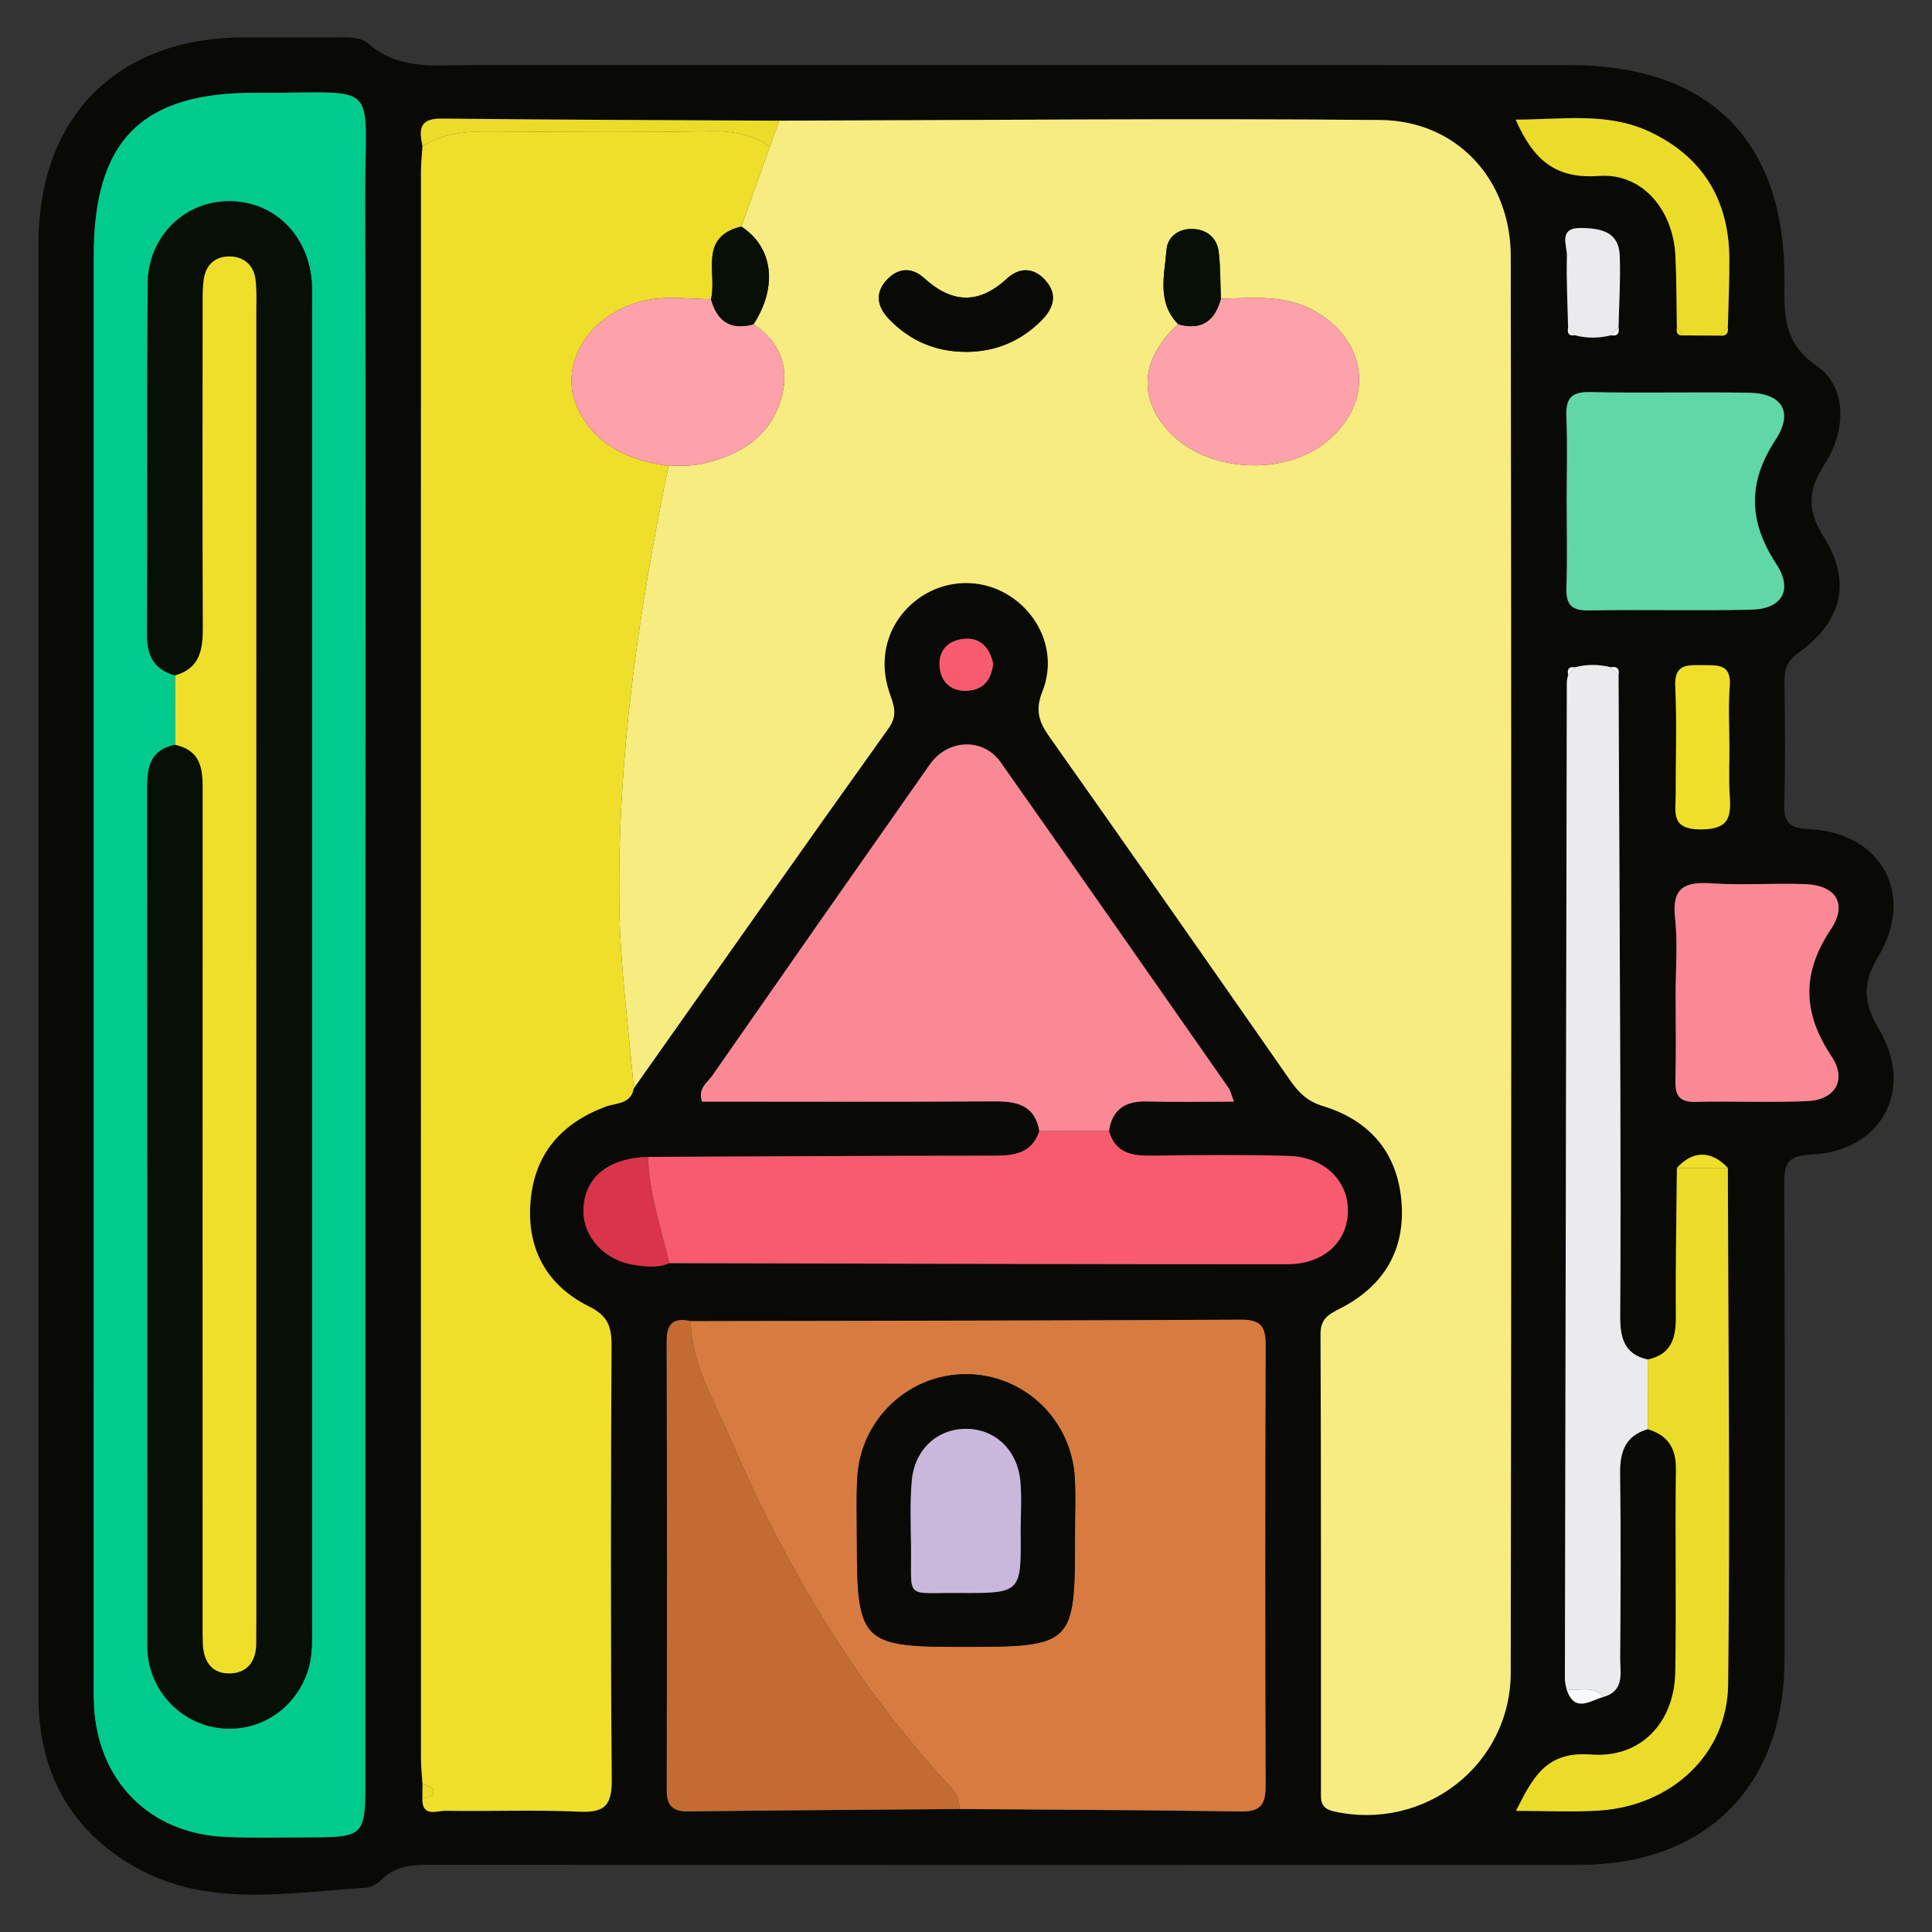 <?xml version="1.0" encoding="utf-8"?>
<!-- Generator: Adobe Illustrator 17.0.0, SVG Export Plug-In . SVG Version: 6.00 Build 0)  -->
<!DOCTYPE svg PUBLIC "-//W3C//DTD SVG 1.1//EN" "http://www.w3.org/Graphics/SVG/1.1/DTD/svg11.dtd">
<svg version="1.1" id="Layer_1" xmlns="http://www.w3.org/2000/svg" xmlns:xlink="http://www.w3.org/1999/xlink" x="0px" y="0px"
	 width="200px" height="200px" viewBox="0 0 200 200" enable-background="new 0 0 200 200" xml:space="preserve">
<rect x="0" y="0" width="200" height="200" fill="#333333" stroke="none"/>
<g>
	<path fill="#090A06" d="M3.981,99.839c0-24.874-0.012-49.749,0.004-74.623C3.993,12.08,12.132,3.914,25.201,3.874
		c3.125-0.009,6.25,0.001,9.375-0.002c1.256-0.001,2.659-0.148,3.619,0.686c3.176,2.758,6.963,2.173,10.647,2.174
		C86.716,6.742,124.59,6.735,162.464,6.74c14.462,0.002,22.28,7.759,22.26,22.152c-0.005,3.437-0.256,6.517,3.342,8.988
		c3.071,2.109,3.152,6.598,0.785,10.229c-1.743,2.672-1.773,4.742-0.063,7.461c2.907,4.623,1.946,8.726-2.6,12.001
		c-1.249,0.9-1.472,1.773-1.459,3.078c0.04,4.124,0.108,8.253-0.026,12.373c-0.065,1.982,0.334,2.698,2.574,2.808
		c7.519,0.369,11.031,6.787,7.145,13.216c-1.684,2.787-1.504,4.802,0.093,7.504c3.723,6.297,0.26,12.648-7.061,12.975
		c-2.506,0.112-2.761,1.014-2.751,3.115c0.074,16.374,0.061,32.749,0.032,49.123c-0.023,13.157-8.114,21.278-21.26,21.286
		c-39.374,0.024-78.748,0.014-118.122-0.006c-2.14-0.001-4.234-0.132-5.916,1.589c-0.409,0.418-1.09,0.761-1.667,0.796
		c-8.048,0.492-16.29,2.103-23.806-2.165c-6.731-3.823-9.985-9.9-9.984-17.677C3.983,150.337,3.981,125.088,3.981,99.839z
		 M162.329,33.899c-0.097,0.555,0.042,0.905,0.699,0.807c1.241,0.329,2.483,0.314,3.725,0.006c0.675,0.117,0.91-0.189,0.798-0.829
		c0.052-2.468,0.215-4.941,0.125-7.404c-0.09-2.47-1.901-2.833-3.935-2.878c-2.501-0.055-1.504,1.774-1.534,2.888
		C162.142,28.955,162.276,31.428,162.329,33.899z M173.591,33.898c-0.082,0.535,0.057,0.886,0.689,0.826
		c1.241,0.006,2.481,0.012,3.722,0.018c0.66,0.079,0.951-0.21,0.867-0.871c0.055-2.361,0.167-4.723,0.155-7.084
		c-0.031-6.051-2.724-10.527-8.206-13.126c-4.42-2.095-9.095-1.275-13.918-1.276c1.825,4.109,4.054,6.164,8.627,5.828
		c4.484-0.33,7.673,3.51,7.912,8.223C173.563,28.919,173.544,31.41,173.591,33.898z M178.867,120.903
		c-1.711-1.826-3.617-1.827-5.275-0.004c-0.044,5.117-0.15,10.235-0.105,15.351c0.02,2.238-0.446,3.963-2.917,4.487
		c-2.495-0.552-2.864-2.352-2.848-4.55c0.054-7.742,0.042-15.484,0.016-23.227c-0.048-14.354-0.123-28.708-0.187-43.062
		c0.11-0.64-0.125-0.947-0.801-0.828c-1.242-0.309-2.483-0.323-3.724,0.005c-0.655-0.098-0.794,0.251-0.697,0.804
		c-0.046,0.245-0.132,0.489-0.133,0.734c-0.073,34.396-0.141,68.791-0.2,103.187c-0.001,0.366,0.12,0.732,0.184,1.098
		c0.84,2.475,2.432,1.136,3.835,0.756c2.2-0.646,1.691-2.505,1.703-4.027c0.052-6.361,0.08-12.724-0.007-19.085
		c-0.031-2.254,0.538-3.918,2.866-4.597c2.065,0.624,2.943,1.943,2.914,4.165c-0.091,6.981,0.05,13.965-0.065,20.945
		c-0.086,5.239-3.542,8.97-8.737,8.57c-4.681-0.36-6.016,2.415-7.756,5.83c3.125,0,5.863,0.146,8.581-0.028
		c7.473-0.477,13.296-5.794,13.381-13.058C179.106,156.552,178.903,138.727,178.867,120.903z M67.08,119.764
		c-4.084,0.113-6.539,2.082-6.679,5.36c-0.121,2.823,2.096,5.33,5.213,5.81c1.218,0.188,2.464,0.354,3.663-0.171
		c21.325,0.044,42.65,0.113,63.975,0.109c3.774-0.001,6.243-2.303,6.281-5.483c0.038-3.157-2.442-5.619-6.131-5.727
		c-4.736-0.138-9.479-0.087-14.218-0.027c-2.038,0.026-3.746-0.288-4.38-2.559c0.338-2.271,1.72-3.109,3.931-3.051
		c2.92,0.077,5.844,0.019,9.007,0.019c-0.305-0.787-0.372-1.153-0.566-1.431c-7.85-11.241-15.691-22.488-23.585-33.698
		c-1.809-2.569-5.468-2.436-7.339,0.226c-7.524,10.709-15.021,21.436-22.495,32.179c-0.521,0.748-1.548,1.352-1.085,2.722
		c10.051,0,20.131,0.036,30.209-0.026c2.354-0.014,4.244,0.354,4.711,3.076c-0.795,2.359-2.652,2.548-4.785,2.547
		C90.898,119.636,78.989,119.713,67.08,119.764z M71.519,136.763c-1.722-0.384-2.513,0.161-2.507,2.068
		c0.044,15.494,0.038,30.988,0.008,46.481c-0.003,1.594,0.602,2.223,2.202,2.204c9.363-0.112,18.726-0.17,28.089-0.247
		c9.732,0.073,19.466,0.104,29.197,0.254c2.038,0.031,2.517-0.79,2.51-2.656c-0.052-15.233-0.058-30.466,0.003-45.698
		c0.008-1.95-0.622-2.567-2.573-2.557C109.472,136.709,90.495,136.724,71.519,136.763z M43.728,186.16
		c-0.06,2.004,1.485,1.278,2.403,1.292c4.622,0.07,9.252-0.118,13.865,0.092c2.626,0.12,3.353-0.677,3.331-3.313
		c-0.126-14.991-0.093-29.984-0.022-44.976c0.009-1.939-0.394-3.049-2.316-4.003c-4.46-2.213-6.533-6.078-6.052-11.067
		c0.466-4.838,3.254-7.943,7.753-9.624c1.095-0.409,2.618-0.231,2.917-1.893c8.778-12.432,17.526-24.886,26.375-37.267
		c1.019-1.426,0.523-2.431,0.077-3.761c-1.253-3.735-0.02-7.469,3.006-9.668c2.939-2.136,6.861-2.153,9.817-0.044
		c3.023,2.157,4.469,6.023,3.04,9.623c-0.777,1.958-0.386,3.16,0.71,4.711c8.361,11.828,16.653,23.705,24.936,35.588
		c0.876,1.257,1.777,2.159,3.378,2.646c4.725,1.438,7.642,4.684,8.12,9.689c0.492,5.156-1.777,8.952-6.362,11.288
		c-1.181,0.602-2.007,1.042-2,2.65c0.069,15.746,0.04,31.492,0.047,47.237c0,0.979-0.124,1.832,1.358,2.16
		c9.32,2.061,18.269-4.753,18.283-14.389c0.073-48.862,0.064-97.724,0.002-146.587c-0.01-7.982-5.591-14.05-13.517-14.122
		c-20.737-0.188-41.477,0.019-62.219,0.069c-11.653-0.062-23.306-0.087-34.958-0.217c-2.363-0.026-2.312,1.222-1.959,2.861
		c-0.055,0.869-0.158,1.737-0.158,2.606c-0.008,54.771-0.008,109.542,0,164.313c0,0.869,0.103,1.737,0.158,2.606
		C43.735,185.161,43.732,185.66,43.728,186.16z M37.823,99.994c0-26.369,0.061-52.739-0.026-79.108
		C37.754,7.907,39.729,9.682,26.494,9.609C14.634,9.543,9.701,14.564,9.7,26.503c-0.006,48.864-0.003,97.729-0.002,146.593
		c0,1.125-0.023,2.251,0.028,3.374c0.357,7.874,5.734,13.335,13.577,13.684c2.994,0.133,5.998,0.051,8.997,0.046
		c5.263-0.009,5.519-0.257,5.52-5.475C37.824,156.482,37.822,128.238,37.823,99.994z M162.185,51.809c0,2.994,0.075,5.99-0.029,8.98
		c-0.06,1.726,0.441,2.434,2.295,2.401c5.611-0.101,11.227,0.051,16.837-0.075c3.188-0.072,4.354-2.042,2.591-4.733
		c-2.871-4.383-2.989-8.422-0.081-12.847c1.886-2.87,0.701-4.814-2.719-4.877c-5.486-0.102-10.978,0.056-16.463-0.073
		c-2.061-0.048-2.541,0.757-2.464,2.619C162.272,46.068,162.184,48.94,162.185,51.809z M173.462,102.869
		c0,2.991,0.052,5.984-0.022,8.973c-0.038,1.53,0.378,2.268,2.08,2.226c3.861-0.096,7.732,0.092,11.588-0.082
		c2.881-0.129,4.111-2.205,2.497-4.623c-2.998-4.491-3.111-8.61-0.083-13.148c1.768-2.649,0.542-4.57-2.641-4.69
		c-3.236-0.122-6.491,0.133-9.717-0.082c-2.773-0.185-4.113,0.454-3.763,3.581C173.69,97.609,173.46,100.252,173.462,102.869z
		 M179.027,77.392c0-2.114-0.133-4.239,0.035-6.34c0.191-2.384-1.293-2.176-2.836-2.191c-1.577-0.015-2.917-0.142-2.804,2.216
		c0.178,3.723,0.038,7.46,0.048,11.191c0.005,1.79-0.571,3.597,2.603,3.593c3.051-0.004,3.126-1.421,2.981-3.62
		C178.948,80.632,179.033,79.009,179.027,77.392z M102.818,68.694c-0.383-1.654-1.296-2.734-3.058-2.557
		c-1.718,0.172-2.682,1.313-2.48,3.014c0.176,1.481,1.187,2.421,2.785,2.361C101.842,71.445,102.628,70.331,102.818,68.694z"/>
	<path fill="#F7EC7F" d="M80.658,12.492c20.739-0.05,41.48-0.257,62.217-0.069c7.926,0.072,13.507,6.141,13.517,14.122
		c0.062,48.862,0.072,97.724-0.002,146.587c-0.014,9.636-8.964,16.45-18.283,14.389c-1.482-0.328-1.357-1.181-1.358-2.16
		c-0.007-15.746,0.022-31.492-0.047-47.237c-0.007-1.608,0.819-2.048,2-2.65c4.585-2.336,6.854-6.132,6.362-11.288
		c-0.478-5.006-3.396-8.251-8.12-9.689c-1.601-0.487-2.501-1.389-3.378-2.646c-8.283-11.883-16.575-23.76-24.936-35.588
		c-1.096-1.55-1.487-2.753-0.71-4.711c1.429-3.601-0.017-7.466-3.04-9.623c-2.956-2.109-6.878-2.092-9.817,0.044
		c-3.026,2.199-4.259,5.933-3.006,9.668c0.446,1.33,0.942,2.334-0.077,3.761c-8.849,12.382-17.597,24.835-26.375,37.268
		c-0.519-6.192-1.384-12.378-1.487-18.577c-0.255-15.481,1.968-30.728,5.085-45.856c1.119-0.058,2.269,0.033,3.35-0.199
		c4.009-0.864,7.283-2.842,8.385-7.031c0.792-3.01-0.214-5.643-2.928-7.439c2.528-3.91,2.014-7.997-1.271-10.114
		c0.99-2.774,1.98-5.548,2.969-8.322C80.025,14.251,80.342,13.371,80.658,12.492z M126.387,30.914
		c-0.065-1.599-0.035-3.21-0.221-4.795c-0.184-1.563-1.298-2.403-2.798-2.419c-1.359-0.015-2.503,0.802-2.611,2.165
		c-0.209,2.633-1.018,5.433,1.218,7.705c-3.968,3.562-4.239,7.823-0.722,11.36c3.999,4.022,11.838,4.362,16.181,0.703
		c4.797-4.042,4.227-10.155-1.192-13.356C133.122,30.436,129.74,30.865,126.387,30.914z M100.033,36.426
		c3.005-0.012,5.579-1.077,7.712-3.183c1.301-1.285,1.828-2.734,0.446-4.253c-1.21-1.331-2.674-1.325-3.957-0.143
		c-2.907,2.679-5.681,2.57-8.561-0.052c-1.307-1.19-2.771-1.075-3.947,0.259c-1.211,1.374-0.862,2.766,0.312,3.986
		C94.215,35.301,96.891,36.431,100.033,36.426z"/>
	<path fill="#EFDF2B" d="M79.709,15.131c-0.99,2.774-1.98,5.548-2.969,8.322c-4.471,1.078-2.493,4.844-3.135,7.519
		c-1.986-0.021-4.004-0.281-5.951-0.019c-6.197,0.835-10.141,6.512-7.824,11.393c1.808,3.81,5.358,5.34,9.374,5.89
		c-3.116,15.129-5.34,30.375-5.085,45.856c0.102,6.199,0.968,12.386,1.487,18.577c-0.298,1.661-1.821,1.483-2.917,1.892
		c-4.499,1.681-7.287,4.786-7.753,9.624c-0.481,4.989,1.592,8.854,6.052,11.067c1.923,0.954,2.325,2.064,2.316,4.003
		c-0.071,14.992-0.104,29.985,0.022,44.976c0.022,2.636-0.705,3.433-3.331,3.313c-4.613-0.21-9.243-0.022-13.865-0.092
		c-0.917-0.014-2.463,0.712-2.403-1.292c0.542-0.114,1.29-0.099,1.121-0.907c-0.055-0.263-0.723-0.399-1.11-0.593
		c-0.055-0.869-0.158-1.737-0.158-2.606c-0.008-54.771-0.008-109.542,0-164.313c0-0.869,0.103-1.737,0.158-2.606
		c2.642-1.688,5.595-1.535,8.552-1.517c7.057,0.043,14.116,0.1,21.17-0.035C75.755,13.54,77.801,13.905,79.709,15.131z"/>
	<path fill="#00CB8C" d="M37.822,99.994c-0.001,28.244,0.002,56.488-0.003,84.732c-0.001,5.218-0.257,5.466-5.52,5.475
		c-2.999,0.005-6.003,0.088-8.997-0.046c-7.843-0.349-13.22-5.81-13.577-13.684c-0.051-1.123-0.028-2.249-0.028-3.374
		C9.697,124.232,9.694,75.368,9.7,26.503c0.002-11.939,4.934-16.96,16.794-16.895c13.235,0.073,11.259-1.701,11.302,11.278
		C37.884,47.255,37.823,73.625,37.822,99.994z M18.14,77.105c-3.025,0.611-2.903,2.914-2.901,5.241
		c0.018,28.866,0.011,57.731,0.015,86.597c0,0.874-0.033,1.758,0.081,2.62c0.51,3.854,3.62,6.895,7.431,7.329
		c4.026,0.458,7.706-1.909,9.04-5.773c0.587-1.7,0.494-3.449,0.494-5.195c0.002-45.36,0.001-90.72,0.001-136.08
		c0-0.875,0.04-1.753-0.024-2.623c-0.367-5-4.056-8.506-8.792-8.388c-4.506,0.113-8.156,3.731-8.196,8.545
		c-0.099,12.12-0.006,24.242-0.064,36.363c-0.01,2.192,0.773,3.593,2.905,4.178C18.134,72.313,18.137,74.709,18.14,77.105z"/>
	<path fill="#D77B40" d="M71.519,136.763c18.976-0.039,37.953-0.054,56.929-0.151c1.951-0.01,2.581,0.606,2.573,2.557
		c-0.061,15.233-0.055,30.466-0.003,45.698c0.006,1.866-0.472,2.688-2.51,2.656c-9.731-0.15-19.464-0.181-29.197-0.254
		c0.074-1.404-0.87-2.229-1.715-3.156c-9.631-10.556-16.668-22.755-22.268-35.799C73.737,144.608,71.528,141.023,71.519,136.763z
		 M111.284,158.674c0-1.868,0.082-3.74-0.015-5.603c-0.317-6.078-5.212-10.775-11.198-10.816
		c-5.969-0.042-10.979,4.638-11.322,10.679c-0.127,2.235-0.043,4.482-0.044,6.723c-0.003,10.276,0.544,10.83,10.669,10.83
		C111.216,170.486,111.301,170.402,111.284,158.674z"/>
	<path fill="#FA8895" d="M107.591,117.091c-0.467-2.722-2.356-3.09-4.711-3.076c-10.078,0.062-20.158,0.026-30.209,0.026
		c-0.463-1.37,0.565-1.974,1.085-2.722c7.474-10.743,14.972-21.47,22.495-32.179c1.87-2.662,5.53-2.796,7.339-0.226
		c7.894,11.21,15.735,22.457,23.585,33.698c0.194,0.278,0.261,0.645,0.566,1.431c-3.163,0-6.086,0.058-9.007-0.019
		c-2.21-0.058-3.593,0.78-3.931,3.051C112.4,117.082,109.995,117.087,107.591,117.091z"/>
	<path fill="#F95B6E" d="M107.591,117.091c2.404-0.005,4.809-0.01,7.213-0.015c0.634,2.271,2.342,2.584,4.38,2.558
		c4.739-0.06,9.482-0.111,14.218,0.027c3.689,0.107,6.169,2.57,6.131,5.727c-0.038,3.18-2.507,5.483-6.281,5.483
		c-21.325,0.003-42.65-0.065-63.976-0.109c-0.841-3.645-2.085-7.209-2.196-10.999c11.909-0.05,23.818-0.128,35.727-0.125
		C104.94,119.639,106.796,119.45,107.591,117.091z"/>
	<path fill="#C46B32" d="M71.519,136.763c0.01,4.26,2.218,7.845,3.809,11.551c5.6,13.044,12.636,25.243,22.268,35.799
		c0.846,0.927,1.789,1.751,1.715,3.156c-9.363,0.076-18.726,0.135-28.089,0.247c-1.6,0.019-2.205-0.61-2.202-2.204
		c0.03-15.494,0.036-30.988-0.008-46.481C69.006,136.924,69.797,136.378,71.519,136.763z"/>
	<path fill="#EBEBED" d="M167.551,69.9c0.064,14.354,0.139,28.708,0.187,43.062c0.026,7.742,0.038,15.485-0.016,23.227
		c-0.015,2.198,0.354,3.998,2.848,4.549c0.003,2.404,0.005,4.807,0.008,7.211c-2.328,0.679-2.897,2.342-2.866,4.597
		c0.087,6.361,0.059,12.723,0.007,19.085c-0.012,1.522,0.497,3.381-1.703,4.027c-1.083-1.242-2.543-0.571-3.835-0.756
		c-0.064-0.366-0.185-0.732-0.184-1.098c0.059-34.396,0.126-68.792,0.2-103.187c0.001-0.245,0.087-0.49,0.133-0.734
		c0.232-0.268,0.465-0.536,0.697-0.804c1.241-0.329,2.482-0.314,3.724-0.005C167.017,69.348,167.284,69.624,167.551,69.9z"/>
	<path fill="#5FD7A6" d="M162.185,51.809c0-2.869,0.088-5.741-0.032-8.605c-0.078-1.862,0.402-2.667,2.464-2.619
		c5.485,0.129,10.977-0.029,16.463,0.073c3.42,0.063,4.605,2.007,2.719,4.877c-2.908,4.425-2.79,8.464,0.081,12.847
		c1.763,2.691,0.598,4.661-2.591,4.733c-5.61,0.126-11.226-0.026-16.837,0.075c-1.854,0.033-2.354-0.675-2.295-2.401
		C162.26,57.799,162.185,54.802,162.185,51.809z"/>
	<path fill="#ECDC2A" d="M170.577,147.949c-0.003-2.404-0.006-4.807-0.008-7.211c2.472-0.524,2.938-2.249,2.918-4.487
		c-0.045-5.116,0.06-10.234,0.105-15.351c1.758,0.001,3.517,0.002,5.275,0.004c0.037,17.823,0.239,35.649,0.029,53.469
		c-0.086,7.264-5.909,12.581-13.381,13.058c-2.718,0.174-5.457,0.028-8.581,0.028c1.74-3.414,3.075-6.19,7.756-5.83
		c5.195,0.4,8.651-3.331,8.737-8.57c0.115-6.98-0.026-13.964,0.065-20.945C173.52,149.892,172.642,148.573,170.577,147.949z"/>
	<path fill="#FA8895" d="M173.461,102.869c-0.001-2.617,0.229-5.26-0.06-7.845c-0.35-3.127,0.989-3.766,3.763-3.581
		c3.226,0.215,6.481-0.04,9.717,0.082c3.184,0.12,4.409,2.042,2.641,4.69c-3.029,4.538-2.915,8.657,0.083,13.148
		c1.614,2.418,0.384,4.494-2.497,4.623c-3.856,0.173-7.727-0.014-11.588,0.082c-1.701,0.042-2.118-0.696-2.08-2.226
		C173.515,108.853,173.462,105.86,173.461,102.869z"/>
	<path fill="#ECDC2A" d="M178.001,34.742c-1.241-0.006-2.481-0.012-3.722-0.018c-0.23-0.275-0.459-0.551-0.689-0.826
		c-0.047-2.488-0.029-4.979-0.154-7.463c-0.239-4.713-3.428-8.553-7.912-8.223c-4.573,0.336-6.801-1.718-8.627-5.828
		c4.823,0.001,9.499-0.82,13.918,1.276c5.482,2.599,8.175,7.076,8.206,13.126c0.012,2.361-0.099,4.723-0.155,7.084
		C178.579,34.161,178.29,34.451,178.001,34.742z"/>
	<path fill="#EFDF2B" d="M179.03,77.392c0.003,1.617-0.082,3.239,0.024,4.849c0.145,2.199,0.07,3.616-2.981,3.62
		c-3.174,0.004-2.598-1.803-2.603-3.593c-0.01-3.731,0.13-7.469-0.048-11.191c-0.113-2.358,1.227-2.231,2.804-2.216
		c1.543,0.015,3.028-0.194,2.836,2.191C178.894,73.153,179.027,75.278,179.03,77.392z"/>
	<path fill="#D93449" d="M67.08,119.764c0.112,3.79,1.355,7.354,2.196,10.999c-1.198,0.525-2.445,0.358-3.663,0.171
		c-3.117-0.48-5.334-2.987-5.213-5.81C60.541,121.846,62.996,119.876,67.08,119.764z"/>
	<path fill="#ECDC2A" d="M79.709,15.131c-1.908-1.226-3.954-1.59-6.248-1.546c-7.054,0.135-14.113,0.079-21.17,0.035
		c-2.957-0.018-5.91-0.171-8.552,1.517c-0.353-1.64-0.404-2.887,1.959-2.861c11.652,0.129,23.305,0.155,34.959,0.217
		C80.342,13.371,80.025,14.251,79.709,15.131z"/>
	<path fill="#EBEBED" d="M166.753,34.711c-1.242,0.309-2.484,0.323-3.725-0.006c-0.233-0.269-0.466-0.538-0.699-0.807
		c-0.053-2.471-0.187-4.944-0.122-7.411c0.03-1.114-0.967-2.943,1.534-2.888c2.034,0.045,3.845,0.408,3.935,2.878
		c0.09,2.463-0.073,4.936-0.125,7.404C167.285,34.158,167.019,34.434,166.753,34.711z"/>
	<path fill="#F95B6E" d="M102.818,68.694c-0.19,1.637-0.976,2.752-2.754,2.818c-1.598,0.059-2.609-0.88-2.785-2.361
		c-0.202-1.701,0.762-2.841,2.48-3.014C101.522,65.96,102.434,67.04,102.818,68.694z"/>
	<path fill="#EFDF2B" d="M178.867,120.903c-1.758-0.001-3.517-0.002-5.275-0.004C175.249,119.077,177.155,119.078,178.867,120.903z"
		/>
	<path fill="#F7F9FA" d="M162.18,174.902c1.291,0.185,2.752-0.486,3.835,0.756C164.612,176.038,163.02,177.377,162.18,174.902z"/>
	<path fill="#ECDC2A" d="M43.739,184.661c0.387,0.194,1.055,0.329,1.11,0.593c0.169,0.808-0.58,0.793-1.121,0.907
		C43.732,185.66,43.735,185.161,43.739,184.661z"/>
	<path fill="#EFDF2B" d="M178.001,34.742c0.289-0.29,0.578-0.581,0.867-0.871C178.952,34.532,178.662,34.821,178.001,34.742z"/>
	<path fill="#F7F9FA" d="M163.026,69.078c-0.232,0.268-0.465,0.536-0.697,0.804C162.232,69.329,162.371,68.979,163.026,69.078z"/>
	<path fill="#EFDF2B" d="M173.591,33.898c0.23,0.275,0.459,0.551,0.689,0.826C173.648,34.784,173.509,34.433,173.591,33.898z"/>
	<path fill="#F7F9FA" d="M167.551,69.9c-0.267-0.276-0.534-0.552-0.801-0.828C167.426,68.953,167.661,69.26,167.551,69.9z"/>
	<path fill="#F7F9FA" d="M166.753,34.711c0.266-0.276,0.532-0.553,0.798-0.829C167.662,34.521,167.428,34.828,166.753,34.711z"/>
	<path fill="#F7F9FA" d="M162.329,33.899c0.233,0.269,0.466,0.538,0.699,0.807C162.371,34.804,162.231,34.454,162.329,33.899z"/>
	<path fill="#FDA1AA" d="M69.203,48.236c-4.017-0.55-7.566-2.08-9.374-5.89c-2.316-4.881,1.627-10.558,7.824-11.393
		c1.948-0.262,3.966-0.002,5.951,0.018c0.623,2.301,2.039,3.255,4.406,2.595c2.714,1.796,3.72,4.43,2.928,7.439
		c-1.102,4.189-4.376,6.167-8.385,7.031C71.473,48.269,70.322,48.178,69.203,48.236z"/>
	<path fill="#FDA1AA" d="M126.387,30.914c3.353-0.049,6.735-0.478,9.854,1.364c5.419,3.2,5.989,9.314,1.192,13.356
		c-4.343,3.659-12.182,3.318-16.181-0.703c-3.517-3.537-3.246-7.797,0.724-11.358C124.379,34.232,125.78,33.231,126.387,30.914z"/>
	<path fill="#090A06" d="M100.035,36.426c-3.145,0.005-5.82-1.126-7.997-3.387c-1.174-1.22-1.523-2.612-0.312-3.986
		c1.176-1.334,2.64-1.449,3.947-0.259c2.879,2.621,5.654,2.731,8.561,0.052c1.283-1.182,2.747-1.188,3.957,0.143
		c1.382,1.52,0.855,2.969-0.446,4.253C105.612,35.348,103.038,36.414,100.035,36.426z"/>
	<path fill="#080F06" d="M126.387,30.914c-0.607,2.317-2.008,3.318-4.411,2.658c-2.237-2.273-1.428-5.074-1.219-7.707
		c0.108-1.363,1.253-2.18,2.611-2.165c1.499,0.016,2.614,0.855,2.798,2.419C126.352,27.704,126.322,29.315,126.387,30.914z"/>
	<path fill="#080F06" d="M78.01,33.566c-2.367,0.66-3.783-0.295-4.406-2.595c0.642-2.674-1.336-6.441,3.135-7.518
		C80.024,25.569,80.538,29.656,78.01,33.566z"/>
	<path fill="#080F06" d="M18.13,69.918c-2.132-0.585-2.915-1.986-2.905-4.178c0.058-12.121-0.036-24.242,0.064-36.363
		c0.039-4.815,3.69-8.433,8.196-8.545c4.736-0.118,8.425,3.388,8.792,8.388c0.064,0.87,0.024,1.749,0.024,2.623
		c0.001,45.36,0.001,90.72-0.001,136.08c0,1.746,0.093,3.495-0.494,5.195c-1.334,3.865-5.014,6.232-9.04,5.773
		c-3.811-0.434-6.921-3.475-7.431-7.329c-0.114-0.862-0.081-1.746-0.081-2.62c-0.004-28.866,0.003-57.731-0.015-86.597
		c-0.001-2.328-0.124-4.631,2.901-5.241c3.006,0.667,2.842,2.998,2.841,5.304c-0.012,28.233-0.008,56.466-0.006,84.699
		c0,0.999-0.009,1.999,0.022,2.998c0.059,1.889,0.928,3.225,2.92,3.121c1.731-0.09,2.598-1.308,2.604-3.066
		c0.003-0.874,0.012-1.749,0.012-2.623c0.001-45.098,0.001-90.195-0.002-135.293c0-1.124,0.06-2.261-0.09-3.367
		c-0.191-1.403-1.164-2.261-2.534-2.326c-1.571-0.075-2.604,0.815-2.821,2.405c-0.135,0.983-0.106,1.993-0.107,2.991
		C20.973,42.94,20.943,53.934,21,64.927C21.012,67.239,20.709,69.184,18.13,69.918z"/>
	<path fill="#EFDF2B" d="M18.13,69.918c2.579-0.734,2.882-2.678,2.87-4.991c-0.057-10.993-0.027-21.987-0.02-32.98
		c0.001-0.998-0.028-2.007,0.107-2.991c0.218-1.589,1.25-2.479,2.821-2.405c1.37,0.065,2.344,0.923,2.534,2.326
		c0.15,1.106,0.09,2.244,0.09,3.367c0.003,45.098,0.003,90.195,0.002,135.293c0,0.874-0.009,1.749-0.012,2.623
		c-0.007,1.758-0.873,2.976-2.604,3.066c-1.992,0.104-2.861-1.232-2.92-3.121c-0.031-0.999-0.022-1.999-0.022-2.998
		c-0.001-28.233-0.006-56.466,0.006-84.699c0.001-2.306,0.165-4.637-2.841-5.304C18.137,74.709,18.134,72.313,18.13,69.918z"/>
	<path fill="#090A06" d="M111.284,158.674c0.016,11.728-0.068,11.812-11.91,11.812c-10.125,0-10.671-0.553-10.669-10.83
		c0.001-2.241-0.083-4.489,0.044-6.723c0.343-6.04,5.353-10.72,11.322-10.679c5.985,0.042,10.881,4.738,11.198,10.816
		C111.366,154.934,111.284,156.806,111.284,158.674z M105.655,158.539c0-1.74,0.136-3.494-0.029-5.219
		c-0.31-3.239-2.62-5.385-5.586-5.406c-2.975-0.021-5.351,2.101-5.646,5.331c-0.203,2.221-0.111,4.473-0.084,6.71
		c0.069,5.732-0.755,4.904,4.913,4.945C105.721,164.947,105.721,164.913,105.655,158.539z"/>
	<path fill="#C9B8DC" d="M105.655,158.539c0.066,6.373,0.066,6.408-6.433,6.361c-5.668-0.041-4.843,0.787-4.913-4.945
		c-0.027-2.237-0.119-4.489,0.084-6.71c0.296-3.23,2.672-5.352,5.646-5.331c2.966,0.021,5.276,2.167,5.586,5.406
		C105.791,155.045,105.655,156.799,105.655,158.539z"/>
</g>
</svg>
